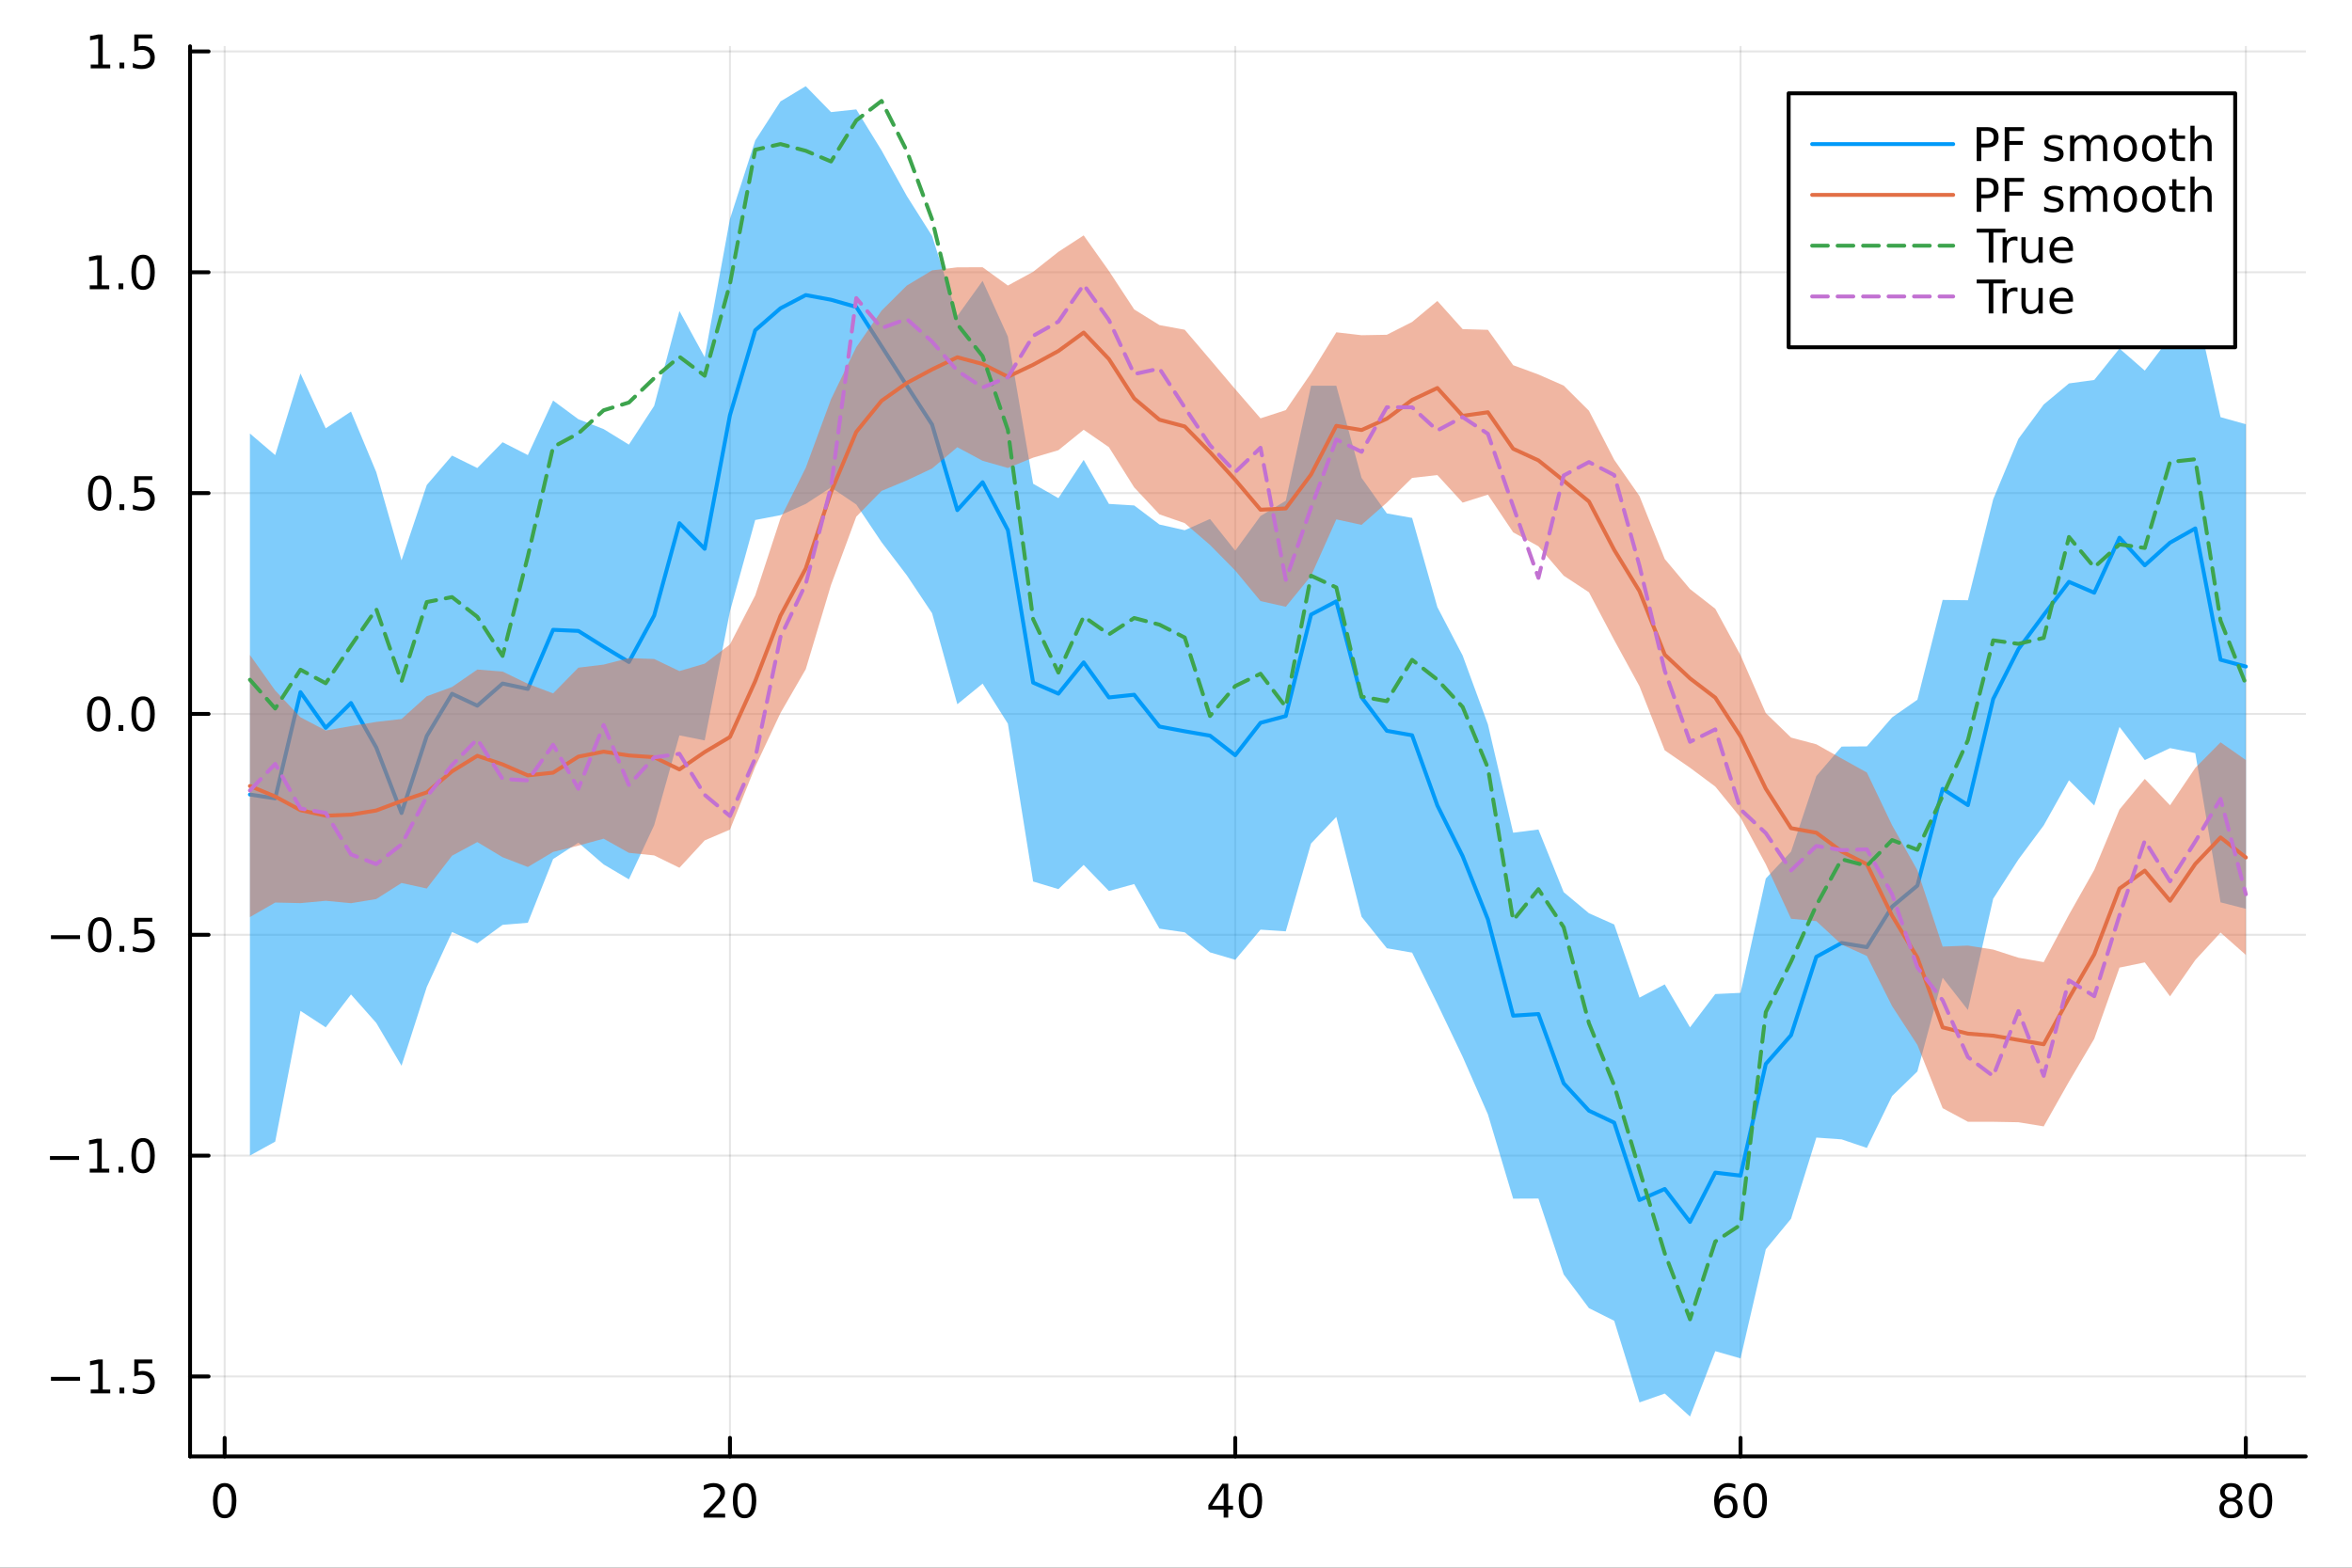 <?xml version="1.0" encoding="utf-8"?>
<svg xmlns="http://www.w3.org/2000/svg" xmlns:xlink="http://www.w3.org/1999/xlink" width="600" height="400" viewBox="0 0 2400 1600">
<rect x="0" y="0" width="2400" height="1600" fill="#333333" stroke="none"/>
<defs>
  <clipPath id="clip540">
    <rect x="0" y="0" width="2400" height="1600"/>
  </clipPath>
</defs>
<path clip-path="url(#clip540)" d="M0 1600 L2400 1600 L2400 0 L0 0  Z" fill="#ffffff" fill-rule="evenodd" fill-opacity="1"/>
<defs>
  <clipPath id="clip541">
    <rect x="480" y="0" width="1681" height="1600"/>
  </clipPath>
</defs>
<path clip-path="url(#clip540)" d="M193.936 1486.45 L2352.76 1486.45 L2352.76 47.244 L193.936 47.244  Z" fill="#ffffff" fill-rule="evenodd" fill-opacity="1"/>
<defs>
  <clipPath id="clip542">
    <rect x="193" y="47" width="2160" height="1440"/>
  </clipPath>
</defs>
<polyline clip-path="url(#clip542)" style="stroke:#000000; stroke-linecap:round; stroke-linejoin:round; stroke-width:2; stroke-opacity:0.1; fill:none" points="229.255,1486.45 229.255,47.244 "/>
<polyline clip-path="url(#clip542)" style="stroke:#000000; stroke-linecap:round; stroke-linejoin:round; stroke-width:2; stroke-opacity:0.1; fill:none" points="744.855,1486.45 744.855,47.244 "/>
<polyline clip-path="url(#clip542)" style="stroke:#000000; stroke-linecap:round; stroke-linejoin:round; stroke-width:2; stroke-opacity:0.1; fill:none" points="1260.46,1486.45 1260.46,47.244 "/>
<polyline clip-path="url(#clip542)" style="stroke:#000000; stroke-linecap:round; stroke-linejoin:round; stroke-width:2; stroke-opacity:0.1; fill:none" points="1776.06,1486.45 1776.06,47.244 "/>
<polyline clip-path="url(#clip542)" style="stroke:#000000; stroke-linecap:round; stroke-linejoin:round; stroke-width:2; stroke-opacity:0.1; fill:none" points="2291.66,1486.45 2291.66,47.244 "/>
<polyline clip-path="url(#clip542)" style="stroke:#000000; stroke-linecap:round; stroke-linejoin:round; stroke-width:2; stroke-opacity:0.1; fill:none" points="193.936,1404.83 2352.76,1404.83 "/>
<polyline clip-path="url(#clip542)" style="stroke:#000000; stroke-linecap:round; stroke-linejoin:round; stroke-width:2; stroke-opacity:0.1; fill:none" points="193.936,1179.44 2352.76,1179.44 "/>
<polyline clip-path="url(#clip542)" style="stroke:#000000; stroke-linecap:round; stroke-linejoin:round; stroke-width:2; stroke-opacity:0.1; fill:none" points="193.936,954.046 2352.76,954.046 "/>
<polyline clip-path="url(#clip542)" style="stroke:#000000; stroke-linecap:round; stroke-linejoin:round; stroke-width:2; stroke-opacity:0.1; fill:none" points="193.936,728.655 2352.76,728.655 "/>
<polyline clip-path="url(#clip542)" style="stroke:#000000; stroke-linecap:round; stroke-linejoin:round; stroke-width:2; stroke-opacity:0.1; fill:none" points="193.936,503.264 2352.76,503.264 "/>
<polyline clip-path="url(#clip542)" style="stroke:#000000; stroke-linecap:round; stroke-linejoin:round; stroke-width:2; stroke-opacity:0.1; fill:none" points="193.936,277.873 2352.76,277.873 "/>
<polyline clip-path="url(#clip542)" style="stroke:#000000; stroke-linecap:round; stroke-linejoin:round; stroke-width:2; stroke-opacity:0.1; fill:none" points="193.936,52.482 2352.76,52.482 "/>
<polyline clip-path="url(#clip540)" style="stroke:#000000; stroke-linecap:round; stroke-linejoin:round; stroke-width:4; stroke-opacity:1; fill:none" points="193.936,1486.45 2352.76,1486.45 "/>
<polyline clip-path="url(#clip540)" style="stroke:#000000; stroke-linecap:round; stroke-linejoin:round; stroke-width:4; stroke-opacity:1; fill:none" points="229.255,1486.45 229.255,1467.55 "/>
<polyline clip-path="url(#clip540)" style="stroke:#000000; stroke-linecap:round; stroke-linejoin:round; stroke-width:4; stroke-opacity:1; fill:none" points="744.855,1486.45 744.855,1467.55 "/>
<polyline clip-path="url(#clip540)" style="stroke:#000000; stroke-linecap:round; stroke-linejoin:round; stroke-width:4; stroke-opacity:1; fill:none" points="1260.46,1486.45 1260.46,1467.55 "/>
<polyline clip-path="url(#clip540)" style="stroke:#000000; stroke-linecap:round; stroke-linejoin:round; stroke-width:4; stroke-opacity:1; fill:none" points="1776.06,1486.45 1776.06,1467.55 "/>
<polyline clip-path="url(#clip540)" style="stroke:#000000; stroke-linecap:round; stroke-linejoin:round; stroke-width:4; stroke-opacity:1; fill:none" points="2291.66,1486.45 2291.66,1467.55 "/>
<path clip-path="url(#clip540)" d="M229.255 1517.37 Q225.644 1517.37 223.815 1520.93 Q222.009 1524.47 222.009 1531.6 Q222.009 1538.71 223.815 1542.27 Q225.644 1545.82 229.255 1545.82 Q232.889 1545.82 234.694 1542.27 Q236.523 1538.71 236.523 1531.6 Q236.523 1524.47 234.694 1520.93 Q232.889 1517.37 229.255 1517.37 M229.255 1513.66 Q235.065 1513.66 238.12 1518.27 Q241.199 1522.85 241.199 1531.6 Q241.199 1540.33 238.12 1544.94 Q235.065 1549.52 229.255 1549.52 Q223.444 1549.52 220.366 1544.94 Q217.31 1540.33 217.31 1531.6 Q217.31 1522.85 220.366 1518.27 Q223.444 1513.66 229.255 1513.66 Z" fill="#000000" fill-rule="nonzero" fill-opacity="1" /><path clip-path="url(#clip540)" d="M723.629 1544.91 L739.948 1544.91 L739.948 1548.85 L718.004 1548.85 L718.004 1544.91 Q720.666 1542.16 725.249 1537.53 Q729.855 1532.88 731.036 1531.53 Q733.281 1529.01 734.161 1527.27 Q735.064 1525.51 735.064 1523.82 Q735.064 1521.07 733.119 1519.33 Q731.198 1517.6 728.096 1517.6 Q725.897 1517.6 723.443 1518.36 Q721.013 1519.13 718.235 1520.68 L718.235 1515.95 Q721.059 1514.82 723.513 1514.24 Q725.967 1513.66 728.004 1513.66 Q733.374 1513.66 736.568 1516.35 Q739.763 1519.03 739.763 1523.52 Q739.763 1525.65 738.953 1527.57 Q738.166 1529.47 736.059 1532.07 Q735.48 1532.74 732.379 1535.95 Q729.277 1539.15 723.629 1544.91 Z" fill="#000000" fill-rule="nonzero" fill-opacity="1" /><path clip-path="url(#clip540)" d="M759.763 1517.37 Q756.152 1517.37 754.323 1520.93 Q752.517 1524.47 752.517 1531.6 Q752.517 1538.71 754.323 1542.27 Q756.152 1545.82 759.763 1545.82 Q763.397 1545.82 765.202 1542.27 Q767.031 1538.71 767.031 1531.6 Q767.031 1524.47 765.202 1520.93 Q763.397 1517.37 759.763 1517.37 M759.763 1513.66 Q765.573 1513.66 768.628 1518.27 Q771.707 1522.85 771.707 1531.6 Q771.707 1540.33 768.628 1544.94 Q765.573 1549.52 759.763 1549.52 Q753.952 1549.52 750.874 1544.94 Q747.818 1540.33 747.818 1531.6 Q747.818 1522.85 750.874 1518.27 Q753.952 1513.66 759.763 1513.66 Z" fill="#000000" fill-rule="nonzero" fill-opacity="1" /><path clip-path="url(#clip540)" d="M1248.63 1518.36 L1236.82 1536.81 L1248.63 1536.81 L1248.63 1518.36 M1247.4 1514.29 L1253.28 1514.29 L1253.28 1536.81 L1258.21 1536.81 L1258.21 1540.7 L1253.28 1540.7 L1253.28 1548.85 L1248.63 1548.85 L1248.63 1540.7 L1233.03 1540.7 L1233.03 1536.19 L1247.4 1514.29 Z" fill="#000000" fill-rule="nonzero" fill-opacity="1" /><path clip-path="url(#clip540)" d="M1275.94 1517.37 Q1272.33 1517.37 1270.5 1520.93 Q1268.7 1524.47 1268.7 1531.6 Q1268.7 1538.71 1270.5 1542.27 Q1272.33 1545.82 1275.94 1545.82 Q1279.58 1545.82 1281.38 1542.27 Q1283.21 1538.71 1283.21 1531.6 Q1283.21 1524.47 1281.38 1520.93 Q1279.58 1517.37 1275.94 1517.37 M1275.94 1513.66 Q1281.75 1513.66 1284.81 1518.27 Q1287.89 1522.85 1287.89 1531.6 Q1287.89 1540.33 1284.81 1544.94 Q1281.75 1549.52 1275.94 1549.52 Q1270.13 1549.52 1267.05 1544.94 Q1264 1540.33 1264 1531.6 Q1264 1522.85 1267.05 1518.27 Q1270.13 1513.66 1275.94 1513.66 Z" fill="#000000" fill-rule="nonzero" fill-opacity="1" /><path clip-path="url(#clip540)" d="M1761.46 1529.7 Q1758.31 1529.7 1756.46 1531.86 Q1754.63 1534.01 1754.63 1537.76 Q1754.63 1541.49 1756.46 1543.66 Q1758.31 1545.82 1761.46 1545.82 Q1764.61 1545.82 1766.44 1543.66 Q1768.29 1541.49 1768.29 1537.76 Q1768.29 1534.01 1766.44 1531.86 Q1764.61 1529.7 1761.46 1529.7 M1770.74 1515.05 L1770.74 1519.31 Q1768.98 1518.48 1767.18 1518.04 Q1765.4 1517.6 1763.64 1517.6 Q1759.01 1517.6 1756.55 1520.72 Q1754.12 1523.85 1753.78 1530.17 Q1755.14 1528.15 1757.2 1527.09 Q1759.26 1526 1761.74 1526 Q1766.95 1526 1769.96 1529.17 Q1772.99 1532.32 1772.99 1537.76 Q1772.99 1543.08 1769.84 1546.3 Q1766.69 1549.52 1761.46 1549.52 Q1755.47 1549.52 1752.3 1544.94 Q1749.12 1540.33 1749.12 1531.6 Q1749.12 1523.41 1753.01 1518.55 Q1756.9 1513.66 1763.45 1513.66 Q1765.21 1513.66 1766.99 1514.01 Q1768.8 1514.36 1770.74 1515.05 Z" fill="#000000" fill-rule="nonzero" fill-opacity="1" /><path clip-path="url(#clip540)" d="M1791.04 1517.37 Q1787.43 1517.37 1785.61 1520.93 Q1783.8 1524.47 1783.8 1531.6 Q1783.8 1538.71 1785.61 1542.27 Q1787.43 1545.82 1791.04 1545.82 Q1794.68 1545.82 1796.48 1542.27 Q1798.31 1538.71 1798.31 1531.6 Q1798.31 1524.47 1796.48 1520.93 Q1794.68 1517.37 1791.04 1517.37 M1791.04 1513.66 Q1796.86 1513.66 1799.91 1518.27 Q1802.99 1522.85 1802.99 1531.6 Q1802.99 1540.33 1799.91 1544.94 Q1796.86 1549.52 1791.04 1549.52 Q1785.23 1549.52 1782.16 1544.94 Q1779.1 1540.33 1779.1 1531.6 Q1779.1 1522.85 1782.16 1518.27 Q1785.23 1513.66 1791.04 1513.66 Z" fill="#000000" fill-rule="nonzero" fill-opacity="1" /><path clip-path="url(#clip540)" d="M2276.53 1532.44 Q2273.2 1532.44 2271.28 1534.22 Q2269.38 1536 2269.38 1539.13 Q2269.38 1542.25 2271.28 1544.03 Q2273.2 1545.82 2276.53 1545.82 Q2279.86 1545.82 2281.78 1544.03 Q2283.71 1542.23 2283.71 1539.13 Q2283.71 1536 2281.78 1534.22 Q2279.89 1532.44 2276.53 1532.44 M2271.85 1530.45 Q2268.84 1529.7 2267.16 1527.64 Q2265.49 1525.58 2265.49 1522.62 Q2265.49 1518.48 2268.43 1516.07 Q2271.39 1513.66 2276.53 1513.66 Q2281.69 1513.66 2284.63 1516.07 Q2287.57 1518.48 2287.57 1522.62 Q2287.57 1525.58 2285.88 1527.64 Q2284.22 1529.7 2281.23 1530.45 Q2284.61 1531.23 2286.48 1533.52 Q2288.38 1535.82 2288.38 1539.13 Q2288.38 1544.15 2285.3 1546.83 Q2282.25 1549.52 2276.53 1549.52 Q2270.81 1549.52 2267.73 1546.83 Q2264.68 1544.15 2264.68 1539.13 Q2264.68 1535.82 2266.58 1533.52 Q2268.47 1531.23 2271.85 1530.45 M2270.14 1523.06 Q2270.14 1525.75 2271.81 1527.25 Q2273.5 1528.76 2276.53 1528.76 Q2279.54 1528.76 2281.23 1527.25 Q2282.94 1525.75 2282.94 1523.06 Q2282.94 1520.38 2281.23 1518.87 Q2279.54 1517.37 2276.53 1517.37 Q2273.5 1517.37 2271.81 1518.87 Q2270.14 1520.38 2270.14 1523.06 Z" fill="#000000" fill-rule="nonzero" fill-opacity="1" /><path clip-path="url(#clip540)" d="M2306.69 1517.37 Q2303.08 1517.37 2301.25 1520.93 Q2299.45 1524.47 2299.45 1531.6 Q2299.45 1538.71 2301.25 1542.27 Q2303.08 1545.82 2306.69 1545.82 Q2310.33 1545.82 2312.13 1542.27 Q2313.96 1538.71 2313.96 1531.6 Q2313.96 1524.47 2312.13 1520.93 Q2310.33 1517.37 2306.69 1517.37 M2306.69 1513.66 Q2312.5 1513.66 2315.56 1518.27 Q2318.64 1522.85 2318.64 1531.6 Q2318.64 1540.33 2315.56 1544.94 Q2312.5 1549.52 2306.69 1549.52 Q2300.88 1549.52 2297.8 1544.94 Q2294.75 1540.33 2294.75 1531.6 Q2294.75 1522.85 2297.8 1518.27 Q2300.88 1513.66 2306.69 1513.66 Z" fill="#000000" fill-rule="nonzero" fill-opacity="1" /><polyline clip-path="url(#clip540)" style="stroke:#000000; stroke-linecap:round; stroke-linejoin:round; stroke-width:4; stroke-opacity:1; fill:none" points="193.936,1486.45 193.936,47.244 "/>
<polyline clip-path="url(#clip540)" style="stroke:#000000; stroke-linecap:round; stroke-linejoin:round; stroke-width:4; stroke-opacity:1; fill:none" points="193.936,1404.83 212.834,1404.83 "/>
<polyline clip-path="url(#clip540)" style="stroke:#000000; stroke-linecap:round; stroke-linejoin:round; stroke-width:4; stroke-opacity:1; fill:none" points="193.936,1179.44 212.834,1179.44 "/>
<polyline clip-path="url(#clip540)" style="stroke:#000000; stroke-linecap:round; stroke-linejoin:round; stroke-width:4; stroke-opacity:1; fill:none" points="193.936,954.046 212.834,954.046 "/>
<polyline clip-path="url(#clip540)" style="stroke:#000000; stroke-linecap:round; stroke-linejoin:round; stroke-width:4; stroke-opacity:1; fill:none" points="193.936,728.655 212.834,728.655 "/>
<polyline clip-path="url(#clip540)" style="stroke:#000000; stroke-linecap:round; stroke-linejoin:round; stroke-width:4; stroke-opacity:1; fill:none" points="193.936,503.264 212.834,503.264 "/>
<polyline clip-path="url(#clip540)" style="stroke:#000000; stroke-linecap:round; stroke-linejoin:round; stroke-width:4; stroke-opacity:1; fill:none" points="193.936,277.873 212.834,277.873 "/>
<polyline clip-path="url(#clip540)" style="stroke:#000000; stroke-linecap:round; stroke-linejoin:round; stroke-width:4; stroke-opacity:1; fill:none" points="193.936,52.482 212.834,52.482 "/>
<path clip-path="url(#clip540)" d="M51.987 1405.28 L81.663 1405.28 L81.663 1409.21 L51.987 1409.21 L51.987 1405.28 Z" fill="#000000" fill-rule="nonzero" fill-opacity="1" /><path clip-path="url(#clip540)" d="M92.566 1418.17 L100.205 1418.17 L100.205 1391.81 L91.895 1393.47 L91.895 1389.21 L100.159 1387.55 L104.834 1387.55 L104.834 1418.17 L112.473 1418.17 L112.473 1422.11 L92.566 1422.11 L92.566 1418.17 Z" fill="#000000" fill-rule="nonzero" fill-opacity="1" /><path clip-path="url(#clip540)" d="M121.918 1416.23 L126.802 1416.23 L126.802 1422.11 L121.918 1422.11 L121.918 1416.23 Z" fill="#000000" fill-rule="nonzero" fill-opacity="1" /><path clip-path="url(#clip540)" d="M137.033 1387.55 L155.39 1387.55 L155.39 1391.48 L141.316 1391.48 L141.316 1399.95 Q142.334 1399.61 143.353 1399.45 Q144.371 1399.26 145.39 1399.26 Q151.177 1399.26 154.556 1402.43 Q157.936 1405.6 157.936 1411.02 Q157.936 1416.6 154.464 1419.7 Q150.992 1422.78 144.672 1422.78 Q142.496 1422.78 140.228 1422.41 Q137.982 1422.04 135.575 1421.3 L135.575 1416.6 Q137.658 1417.73 139.881 1418.29 Q142.103 1418.84 144.58 1418.84 Q148.584 1418.84 150.922 1416.74 Q153.26 1414.63 153.26 1411.02 Q153.26 1407.41 150.922 1405.3 Q148.584 1403.2 144.58 1403.2 Q142.705 1403.2 140.83 1403.61 Q138.978 1404.03 137.033 1404.91 L137.033 1387.55 Z" fill="#000000" fill-rule="nonzero" fill-opacity="1" /><path clip-path="url(#clip540)" d="M50.992 1179.89 L80.668 1179.89 L80.668 1183.82 L50.992 1183.82 L50.992 1179.89 Z" fill="#000000" fill-rule="nonzero" fill-opacity="1" /><path clip-path="url(#clip540)" d="M91.571 1192.78 L99.21 1192.78 L99.21 1166.42 L90.899 1168.08 L90.899 1163.82 L99.163 1162.16 L103.839 1162.16 L103.839 1192.78 L111.478 1192.78 L111.478 1196.72 L91.571 1196.72 L91.571 1192.78 Z" fill="#000000" fill-rule="nonzero" fill-opacity="1" /><path clip-path="url(#clip540)" d="M120.922 1190.84 L125.807 1190.84 L125.807 1196.72 L120.922 1196.72 L120.922 1190.84 Z" fill="#000000" fill-rule="nonzero" fill-opacity="1" /><path clip-path="url(#clip540)" d="M145.992 1165.24 Q142.381 1165.24 140.552 1168.8 Q138.746 1172.34 138.746 1179.47 Q138.746 1186.58 140.552 1190.14 Q142.381 1193.68 145.992 1193.68 Q149.626 1193.68 151.431 1190.14 Q153.26 1186.58 153.26 1179.47 Q153.26 1172.34 151.431 1168.8 Q149.626 1165.24 145.992 1165.24 M145.992 1161.53 Q151.802 1161.53 154.857 1166.14 Q157.936 1170.72 157.936 1179.47 Q157.936 1188.2 154.857 1192.8 Q151.802 1197.39 145.992 1197.39 Q140.181 1197.39 137.103 1192.8 Q134.047 1188.2 134.047 1179.47 Q134.047 1170.72 137.103 1166.14 Q140.181 1161.53 145.992 1161.53 Z" fill="#000000" fill-rule="nonzero" fill-opacity="1" /><path clip-path="url(#clip540)" d="M51.987 954.497 L81.663 954.497 L81.663 958.432 L51.987 958.432 L51.987 954.497 Z" fill="#000000" fill-rule="nonzero" fill-opacity="1" /><path clip-path="url(#clip540)" d="M101.756 939.844 Q98.145 939.844 96.316 943.409 Q94.51 946.951 94.51 954.08 Q94.51 961.187 96.316 964.752 Q98.145 968.293 101.756 968.293 Q105.39 968.293 107.196 964.752 Q109.024 961.187 109.024 954.08 Q109.024 946.951 107.196 943.409 Q105.39 939.844 101.756 939.844 M101.756 936.141 Q107.566 936.141 110.621 940.747 Q113.7 945.331 113.7 954.08 Q113.7 962.807 110.621 967.414 Q107.566 971.997 101.756 971.997 Q95.946 971.997 92.867 967.414 Q89.811 962.807 89.811 954.08 Q89.811 945.331 92.867 940.747 Q95.946 936.141 101.756 936.141 Z" fill="#000000" fill-rule="nonzero" fill-opacity="1" /><path clip-path="url(#clip540)" d="M121.918 965.446 L126.802 965.446 L126.802 971.326 L121.918 971.326 L121.918 965.446 Z" fill="#000000" fill-rule="nonzero" fill-opacity="1" /><path clip-path="url(#clip540)" d="M137.033 936.766 L155.39 936.766 L155.39 940.701 L141.316 940.701 L141.316 949.173 Q142.334 948.826 143.353 948.664 Q144.371 948.479 145.39 948.479 Q151.177 948.479 154.556 951.65 Q157.936 954.821 157.936 960.238 Q157.936 965.817 154.464 968.918 Q150.992 971.997 144.672 971.997 Q142.496 971.997 140.228 971.627 Q137.982 971.256 135.575 970.516 L135.575 965.817 Q137.658 966.951 139.881 967.506 Q142.103 968.062 144.58 968.062 Q148.584 968.062 150.922 965.955 Q153.26 963.849 153.26 960.238 Q153.26 956.627 150.922 954.52 Q148.584 952.414 144.58 952.414 Q142.705 952.414 140.83 952.831 Q138.978 953.247 137.033 954.127 L137.033 936.766 Z" fill="#000000" fill-rule="nonzero" fill-opacity="1" /><path clip-path="url(#clip540)" d="M100.76 714.454 Q97.149 714.454 95.321 718.018 Q93.515 721.56 93.515 728.69 Q93.515 735.796 95.321 739.361 Q97.149 742.903 100.76 742.903 Q104.395 742.903 106.2 739.361 Q108.029 735.796 108.029 728.69 Q108.029 721.56 106.2 718.018 Q104.395 714.454 100.76 714.454 M100.76 710.75 Q106.571 710.75 109.626 715.356 Q112.705 719.94 112.705 728.69 Q112.705 737.416 109.626 742.023 Q106.571 746.606 100.76 746.606 Q94.95 746.606 91.871 742.023 Q88.816 737.416 88.816 728.69 Q88.816 719.94 91.871 715.356 Q94.95 710.75 100.76 710.75 Z" fill="#000000" fill-rule="nonzero" fill-opacity="1" /><path clip-path="url(#clip540)" d="M120.922 740.055 L125.807 740.055 L125.807 745.935 L120.922 745.935 L120.922 740.055 Z" fill="#000000" fill-rule="nonzero" fill-opacity="1" /><path clip-path="url(#clip540)" d="M145.992 714.454 Q142.381 714.454 140.552 718.018 Q138.746 721.56 138.746 728.69 Q138.746 735.796 140.552 739.361 Q142.381 742.903 145.992 742.903 Q149.626 742.903 151.431 739.361 Q153.26 735.796 153.26 728.69 Q153.26 721.56 151.431 718.018 Q149.626 714.454 145.992 714.454 M145.992 710.75 Q151.802 710.75 154.857 715.356 Q157.936 719.94 157.936 728.69 Q157.936 737.416 154.857 742.023 Q151.802 746.606 145.992 746.606 Q140.181 746.606 137.103 742.023 Q134.047 737.416 134.047 728.69 Q134.047 719.94 137.103 715.356 Q140.181 710.75 145.992 710.75 Z" fill="#000000" fill-rule="nonzero" fill-opacity="1" /><path clip-path="url(#clip540)" d="M101.756 489.063 Q98.145 489.063 96.316 492.627 Q94.51 496.169 94.51 503.299 Q94.51 510.405 96.316 513.97 Q98.145 517.512 101.756 517.512 Q105.39 517.512 107.196 513.97 Q109.024 510.405 109.024 503.299 Q109.024 496.169 107.196 492.627 Q105.39 489.063 101.756 489.063 M101.756 485.359 Q107.566 485.359 110.621 489.965 Q113.7 494.549 113.7 503.299 Q113.7 512.026 110.621 516.632 Q107.566 521.215 101.756 521.215 Q95.946 521.215 92.867 516.632 Q89.811 512.026 89.811 503.299 Q89.811 494.549 92.867 489.965 Q95.946 485.359 101.756 485.359 Z" fill="#000000" fill-rule="nonzero" fill-opacity="1" /><path clip-path="url(#clip540)" d="M121.918 514.664 L126.802 514.664 L126.802 520.544 L121.918 520.544 L121.918 514.664 Z" fill="#000000" fill-rule="nonzero" fill-opacity="1" /><path clip-path="url(#clip540)" d="M137.033 485.984 L155.39 485.984 L155.39 489.919 L141.316 489.919 L141.316 498.391 Q142.334 498.044 143.353 497.882 Q144.371 497.697 145.39 497.697 Q151.177 497.697 154.556 500.868 Q157.936 504.039 157.936 509.456 Q157.936 515.035 154.464 518.137 Q150.992 521.215 144.672 521.215 Q142.496 521.215 140.228 520.845 Q137.982 520.475 135.575 519.734 L135.575 515.035 Q137.658 516.169 139.881 516.725 Q142.103 517.28 144.58 517.28 Q148.584 517.28 150.922 515.174 Q153.26 513.067 153.26 509.456 Q153.26 505.845 150.922 503.739 Q148.584 501.632 144.58 501.632 Q142.705 501.632 140.83 502.049 Q138.978 502.465 137.033 503.345 L137.033 485.984 Z" fill="#000000" fill-rule="nonzero" fill-opacity="1" /><path clip-path="url(#clip540)" d="M91.571 291.218 L99.21 291.218 L99.21 264.852 L90.899 266.519 L90.899 262.26 L99.163 260.593 L103.839 260.593 L103.839 291.218 L111.478 291.218 L111.478 295.153 L91.571 295.153 L91.571 291.218 Z" fill="#000000" fill-rule="nonzero" fill-opacity="1" /><path clip-path="url(#clip540)" d="M120.922 289.274 L125.807 289.274 L125.807 295.153 L120.922 295.153 L120.922 289.274 Z" fill="#000000" fill-rule="nonzero" fill-opacity="1" /><path clip-path="url(#clip540)" d="M145.992 263.672 Q142.381 263.672 140.552 267.237 Q138.746 270.778 138.746 277.908 Q138.746 285.014 140.552 288.579 Q142.381 292.121 145.992 292.121 Q149.626 292.121 151.431 288.579 Q153.26 285.014 153.26 277.908 Q153.26 270.778 151.431 267.237 Q149.626 263.672 145.992 263.672 M145.992 259.968 Q151.802 259.968 154.857 264.575 Q157.936 269.158 157.936 277.908 Q157.936 286.635 154.857 291.241 Q151.802 295.824 145.992 295.824 Q140.181 295.824 137.103 291.241 Q134.047 286.635 134.047 277.908 Q134.047 269.158 137.103 264.575 Q140.181 259.968 145.992 259.968 Z" fill="#000000" fill-rule="nonzero" fill-opacity="1" /><path clip-path="url(#clip540)" d="M92.566 65.827 L100.205 65.827 L100.205 39.462 L91.895 41.128 L91.895 36.869 L100.159 35.202 L104.834 35.202 L104.834 65.827 L112.473 65.827 L112.473 69.762 L92.566 69.762 L92.566 65.827 Z" fill="#000000" fill-rule="nonzero" fill-opacity="1" /><path clip-path="url(#clip540)" d="M121.918 63.883 L126.802 63.883 L126.802 69.762 L121.918 69.762 L121.918 63.883 Z" fill="#000000" fill-rule="nonzero" fill-opacity="1" /><path clip-path="url(#clip540)" d="M137.033 35.202 L155.39 35.202 L155.39 39.137 L141.316 39.137 L141.316 47.61 Q142.334 47.262 143.353 47.1 Q144.371 46.915 145.39 46.915 Q151.177 46.915 154.556 50.086 Q157.936 53.258 157.936 58.674 Q157.936 64.253 154.464 67.355 Q150.992 70.434 144.672 70.434 Q142.496 70.434 140.228 70.063 Q137.982 69.693 135.575 68.952 L135.575 64.253 Q137.658 65.387 139.881 65.943 Q142.103 66.498 144.58 66.498 Q148.584 66.498 150.922 64.392 Q153.26 62.285 153.26 58.674 Q153.26 55.063 150.922 52.957 Q148.584 50.85 144.58 50.85 Q142.705 50.85 140.83 51.267 Q138.978 51.684 137.033 52.563 L137.033 35.202 Z" fill="#000000" fill-rule="nonzero" fill-opacity="1" /><path clip-path="url(#clip542)" d="M255.035 1179.38 L280.815 1165.16 L306.595 1031.7 L332.375 1048.52 L358.155 1014.94 L383.935 1043.98 L409.715 1087.71 L435.495 1007.32 L461.275 951.207 L487.055 962.798 L512.835 943.915 L538.615 941.777 L564.395 876.753 L590.175 860.009 L615.955 882.244 L641.735 897.469 L667.515 842.239 L693.295 750.56 L719.075 755.68 L744.855 623.925 L770.635 530.712 L796.415 525.79 L822.195 514.323 L847.975 497.462 L873.755 514.892 L899.535 553.335 L925.316 587.176 L951.096 625.852 L976.876 718.755 L1002.66 697.693 L1028.44 738.59 L1054.22 899.681 L1080 907.449 L1105.78 882.719 L1131.56 909.361 L1157.34 902.251 L1183.12 947.752 L1208.9 951.548 L1234.68 971.978 L1260.46 979.567 L1286.24 948.804 L1312.02 950.528 L1337.8 860.862 L1363.58 833.748 L1389.36 935.642 L1415.14 967.778 L1440.92 972.265 L1466.7 1024.54 L1492.48 1078.49 L1518.26 1137.3 L1544.04 1223.36 L1569.82 1223.24 L1595.6 1300.67 L1621.38 1335.1 L1647.16 1348.03 L1672.94 1431.32 L1698.72 1422.29 L1724.5 1445.72 L1750.28 1379.04 L1776.06 1386.38 L1801.84 1275.06 L1827.62 1243.83 L1853.4 1161.03 L1879.18 1162.85 L1904.96 1171.58 L1930.74 1118.54 L1956.52 1093.51 L1982.3 997.887 L2008.08 1030.84 L2033.86 917.254 L2059.64 877.125 L2085.42 842.41 L2111.2 796.366 L2136.98 822.103 L2162.76 741.871 L2188.54 775.724 L2214.32 763.532 L2240.1 768.64 L2265.88 920.954 L2291.66 927.538 L2291.66 432.992 L2265.88 425.747 L2240.1 309.959 L2214.32 344.173 L2188.54 378.238 L2162.76 355.71 L2136.98 387.782 L2111.2 391.317 L2085.42 412.837 L2059.64 447.842 L2033.86 509.568 L2008.08 612.61 L1982.3 612.296 L1956.52 714.14 L1930.74 732.145 L1904.96 761.753 L1879.18 761.966 L1853.4 792.043 L1827.62 869.146 L1801.84 896.634 L1776.06 1013.32 L1750.28 1014.53 L1724.5 1048.53 L1698.72 1004.64 L1672.94 1018.18 L1647.16 943.546 L1621.38 932.073 L1595.6 910.548 L1569.82 846.608 L1544.04 849.877 L1518.26 739.277 L1492.48 669.004 L1466.7 619.629 L1440.92 528.589 L1415.14 523.965 L1389.36 487.677 L1363.58 393.693 L1337.8 393.688 L1312.02 511.077 L1286.24 526.642 L1260.46 562.065 L1234.68 529.65 L1208.9 541.154 L1183.12 535.324 L1157.34 515.865 L1131.56 514.292 L1105.78 469.391 L1080 508.43 L1054.22 493.696 L1028.44 343.504 L1002.66 286.631 L976.876 322.492 L951.096 240.773 L925.316 200.014 L899.535 153.475 L873.755 111.658 L847.975 114.392 L822.195 87.976 L796.415 103.485 L770.635 143.418 L744.855 223.468 L719.075 364.541 L693.295 317.395 L667.515 414.22 L641.735 453.789 L615.955 437.915 L590.175 427.854 L564.395 408.814 L538.615 464.471 L512.835 451.332 L487.055 477.666 L461.275 464.958 L435.495 494.961 L409.715 571.872 L383.935 481.839 L358.155 420.037 L332.375 437.138 L306.595 381.159 L280.815 464.485 L255.035 442.475  Z" fill="#009af9" fill-rule="evenodd" fill-opacity="0.5"/>
<polyline clip-path="url(#clip542)" style="stroke:#009af9; stroke-linecap:round; stroke-linejoin:round; stroke-width:4; stroke-opacity:1; fill:none" points="255.035,810.93 280.815,814.821 306.595,706.428 332.375,742.831 358.155,717.49 383.935,762.912 409.715,829.79 435.495,751.141 461.275,708.082 487.055,720.232 512.835,697.624 538.615,703.124 564.395,642.783 590.175,643.932 615.955,660.079 641.735,675.629 667.515,628.229 693.295,533.978 719.075,560.111 744.855,423.696 770.635,337.065 796.415,314.637 822.195,301.15 847.975,305.927 873.755,313.275 899.535,353.405 925.316,393.595 951.096,433.313 976.876,520.623 1002.66,492.162 1028.44,541.047 1054.22,696.689 1080,707.939 1105.78,676.055 1131.56,711.826 1157.34,709.058 1183.12,741.538 1208.9,746.351 1234.68,750.814 1260.46,770.816 1286.24,737.723 1312.02,730.803 1337.8,627.275 1363.58,613.72 1389.36,711.659 1415.14,745.871 1440.92,750.427 1466.7,822.084 1492.48,873.748 1518.26,938.288 1544.04,1036.62 1569.82,1034.93 1595.6,1105.61 1621.38,1133.59 1647.16,1145.79 1672.94,1224.75 1698.72,1213.47 1724.5,1247.12 1750.28,1196.79 1776.06,1199.85 1801.84,1085.85 1827.62,1056.49 1853.4,976.536 1879.18,962.406 1904.96,966.666 1930.74,925.345 1956.52,903.825 1982.3,805.091 2008.08,821.727 2033.86,713.411 2059.64,662.484 2085.42,627.623 2111.2,593.842 2136.98,604.943 2162.76,548.791 2188.54,576.981 2214.32,553.853 2240.1,539.299 2265.88,673.351 2291.66,680.265 "/>
<path clip-path="url(#clip542)" d="M255.035 935.971 L280.815 921.132 L306.595 921.739 L332.375 919.351 L358.155 921.809 L383.935 917.576 L409.715 901.168 L435.495 906.825 L461.275 873.344 L487.055 859.417 L512.835 874.87 L538.615 884.851 L564.395 869.493 L590.175 863.026 L615.955 855.963 L641.735 870.417 L667.515 873.037 L693.295 885.648 L719.075 857.727 L744.855 846.691 L770.635 782.659 L796.415 727.709 L822.195 683.009 L847.975 596.992 L873.755 527.307 L899.535 501.053 L925.316 490.301 L951.096 478.157 L976.876 456.45 L1002.66 470.281 L1028.44 477.611 L1054.22 467.115 L1080 459.472 L1105.78 438.611 L1131.56 456.413 L1157.34 497.461 L1183.12 524.973 L1208.9 533.914 L1234.68 556.146 L1260.46 582.292 L1286.24 613.467 L1312.02 619.278 L1337.8 587.734 L1363.58 530.084 L1389.36 535.676 L1415.14 513.015 L1440.92 487.749 L1466.7 484.879 L1492.48 512.988 L1518.26 504.878 L1544.04 543.301 L1569.82 557.551 L1595.6 587.553 L1621.38 604.502 L1647.16 653.287 L1672.94 700.425 L1698.72 765.793 L1724.5 783.563 L1750.28 802.77 L1776.06 834.415 L1801.84 882.117 L1827.62 937.697 L1853.4 940.124 L1879.18 963.95 L1904.96 975.649 L1930.74 1026.92 L1956.52 1066.47 L1982.3 1131 L2008.08 1144.88 L2033.86 1144.91 L2059.64 1145.37 L2085.42 1149.58 L2111.2 1103.95 L2136.98 1060.24 L2162.76 987.542 L2188.54 982.238 L2214.32 1016.87 L2240.1 979.808 L2265.88 951.801 L2291.66 974.596 L2291.66 775.698 L2265.88 757.615 L2240.1 783.691 L2214.32 821.872 L2188.54 794.942 L2162.76 826.153 L2136.98 887.864 L2111.2 933.512 L2085.42 981.976 L2059.64 977.447 L2033.86 969.146 L2008.08 965.069 L1982.3 966.105 L1956.52 888.204 L1930.74 842.315 L1904.96 788.419 L1879.18 774.112 L1853.4 759.636 L1827.62 752.781 L1801.84 727.801 L1776.06 668.742 L1750.28 621.306 L1724.5 601.201 L1698.72 570.498 L1672.94 506.284 L1647.16 469.253 L1621.38 419.206 L1595.6 393.532 L1569.82 382.208 L1544.04 372.717 L1518.26 336.63 L1492.48 335.88 L1466.7 307.155 L1440.92 328.595 L1415.14 341.671 L1389.36 342.128 L1363.58 339.154 L1337.8 380.89 L1312.02 418.577 L1286.24 426.965 L1260.46 397.231 L1234.68 366.767 L1208.9 336.531 L1183.12 331.803 L1157.34 315.808 L1131.56 276.534 L1105.78 240.231 L1080 257.003 L1054.22 277.41 L1028.44 291.425 L1002.66 272.77 L976.876 272.822 L951.096 275.924 L925.316 291.441 L899.535 317.086 L873.755 354.297 L847.975 407.462 L822.195 477.416 L796.415 529.057 L770.635 607.689 L744.855 657.693 L719.075 677.322 L693.295 684.919 L667.515 672.577 L641.735 671.67 L615.955 678.29 L590.175 681.423 L564.395 707.697 L538.615 697.892 L512.835 685.396 L487.055 683.355 L461.275 701.117 L435.495 710.599 L409.715 733.827 L383.935 736.785 L358.155 741.056 L332.375 745.6 L306.595 732.035 L280.815 704.731 L255.035 668.446  Z" fill="#e26f46" fill-rule="evenodd" fill-opacity="0.5"/>
<polyline clip-path="url(#clip542)" style="stroke:#e26f46; stroke-linecap:round; stroke-linejoin:round; stroke-width:4; stroke-opacity:1; fill:none" points="255.035,802.209 280.815,812.932 306.595,826.887 332.375,832.475 358.155,831.432 383.935,827.181 409.715,817.498 435.495,808.712 461.275,787.231 487.055,771.386 512.835,780.133 538.615,791.371 564.395,788.595 590.175,772.225 615.955,767.126 641.735,771.044 667.515,772.807 693.295,785.283 719.075,767.525 744.855,752.192 770.635,695.174 796.415,628.383 822.195,580.212 847.975,502.227 873.755,440.802 899.535,409.069 925.316,390.871 951.096,377.041 976.876,364.636 1002.66,371.526 1028.44,384.518 1054.22,372.262 1080,358.238 1105.78,339.421 1131.56,366.474 1157.34,406.635 1183.12,428.388 1208.9,435.222 1234.68,461.456 1260.46,489.761 1286.24,520.216 1312.02,518.928 1337.8,484.312 1363.58,434.619 1389.36,438.902 1415.14,427.343 1440.92,408.172 1466.7,396.017 1492.48,424.434 1518.26,420.754 1544.04,458.009 1569.82,469.879 1595.6,490.542 1621.38,511.854 1647.16,561.27 1672.94,603.354 1698.72,668.145 1724.5,692.382 1750.28,712.038 1776.06,751.579 1801.84,804.959 1827.62,845.239 1853.4,849.88 1879.18,869.031 1904.96,882.034 1930.74,934.615 1956.52,977.339 1982.3,1048.55 2008.08,1054.98 2033.86,1057.03 2059.64,1061.41 2085.42,1065.78 2111.2,1018.73 2136.98,974.052 2162.76,906.848 2188.54,888.59 2214.32,919.372 2240.1,881.749 2265.88,854.708 2291.66,875.147 "/>
<polyline clip-path="url(#clip542)" style="stroke:#3da44d; stroke-linecap:round; stroke-linejoin:round; stroke-width:4; stroke-opacity:1; fill:none" stroke-dasharray="16, 10" points="255.035,693.755 280.815,723.109 306.595,683.502 332.375,697.328 358.155,659.067 383.935,621.592 409.715,695.378 435.495,614.45 461.275,609.386 487.055,629.532 512.835,669.443 538.615,567.815 564.395,456.213 590.175,442.371 615.955,418.751 641.735,410.798 667.515,385.963 693.295,364.099 719.075,383.467 744.855,289.74 770.635,152.812 796.415,147.016 822.195,153.912 847.975,164.816 873.755,122.921 899.535,103.013 925.316,154.019 951.096,223.88 976.876,330.976 1002.66,363.52 1028.44,438.822 1054.22,631.98 1080,686.437 1105.78,629.266 1131.56,647.452 1157.34,630.75 1183.12,637.53 1208.9,650.668 1234.68,730.771 1260.46,700.198 1286.24,687.63 1312.02,721.451 1337.8,587.536 1363.58,599.574 1389.36,710.945 1415.14,715.625 1440.92,673.436 1466.7,693.652 1492.48,721.491 1518.26,783.68 1544.04,939.298 1569.82,907.472 1595.6,946.303 1621.38,1044.34 1647.16,1107.89 1672.94,1194.14 1698.72,1279.06 1724.5,1346.49 1750.28,1267.13 1776.06,1250.09 1801.84,1032.98 1827.62,981.369 1853.4,924.032 1879.18,876.915 1904.96,883.741 1930.74,857.373 1956.52,867.29 1982.3,812.391 2008.08,755.403 2033.86,653.546 2059.64,657.132 2085.42,651.027 2111.2,548.032 2136.98,578.955 2162.76,555.629 2188.54,559.255 2214.32,471.492 2240.1,468.693 2265.88,633.451 2291.66,698.304 "/>
<polyline clip-path="url(#clip542)" style="stroke:#c271d2; stroke-linecap:round; stroke-linejoin:round; stroke-width:4; stroke-opacity:1; fill:none" stroke-dasharray="16, 10" points="255.035,806.753 280.815,779.666 306.595,825.163 332.375,829.663 358.155,871.992 383.935,881.919 409.715,861.828 435.495,813.123 461.275,780.874 487.055,754.33 512.835,794.943 538.615,796.53 564.395,760.117 590.175,805.036 615.955,739.925 641.735,801.133 667.515,772.994 693.295,769.308 719.075,811.247 744.855,832.849 770.635,773.77 796.415,650.079 822.195,595.973 847.975,496.867 873.755,304.221 899.535,334.877 925.316,325.565 951.096,348.667 976.876,378.371 1002.66,395.49 1028.44,385.001 1054.22,342.799 1080,328.238 1105.78,290.573 1131.56,326.622 1157.34,381.817 1183.12,376.148 1208.9,415.871 1234.68,454.346 1260.46,481.79 1286.24,456.987 1312.02,591.841 1337.8,518.255 1363.58,448.532 1389.36,461.139 1415.14,415.628 1440.92,415.684 1466.7,439.358 1492.48,425.657 1518.26,442.749 1544.04,516.823 1569.82,589.746 1595.6,485.304 1621.38,471.581 1647.16,484.88 1672.94,577.498 1698.72,684.541 1724.5,757.104 1750.28,744.407 1776.06,826.041 1801.84,850.29 1827.62,888.366 1853.4,863.402 1879.18,867.688 1904.96,866.862 1930.74,912.773 1956.52,987.377 1982.3,1020.9 2008.08,1078.87 2033.86,1098.28 2059.64,1031.93 2085.42,1098.03 2111.2,1000.56 2136.98,1016.73 2162.76,934.079 2188.54,858.045 2214.32,899.506 2240.1,858.83 2265.88,815.333 2291.66,912.633 "/>
<path clip-path="url(#clip540)" d="M1825.15 354.418 L2280.8 354.418 L2280.8 95.218 L1825.15 95.218  Z" fill="#ffffff" fill-rule="evenodd" fill-opacity="1"/>
<polyline clip-path="url(#clip540)" style="stroke:#000000; stroke-linecap:round; stroke-linejoin:round; stroke-width:4; stroke-opacity:1; fill:none" points="1825.15,354.418 2280.8,354.418 2280.8,95.218 1825.15,95.218 1825.15,354.418 "/>
<polyline clip-path="url(#clip540)" style="stroke:#009af9; stroke-linecap:round; stroke-linejoin:round; stroke-width:4; stroke-opacity:1; fill:none" points="1849.13,147.058 1993.05,147.058 "/>
<path clip-path="url(#clip540)" d="M2021.72 133.62 L2021.72 146.606 L2027.6 146.606 Q2030.86 146.606 2032.64 144.916 Q2034.43 143.227 2034.43 140.102 Q2034.43 137 2032.64 135.31 Q2030.86 133.62 2027.6 133.62 L2021.72 133.62 M2017.04 129.778 L2027.6 129.778 Q2033.41 129.778 2036.37 132.416 Q2039.36 135.032 2039.36 140.102 Q2039.36 145.217 2036.37 147.833 Q2033.41 150.449 2027.6 150.449 L2021.72 150.449 L2021.72 164.338 L2017.04 164.338 L2017.04 129.778 Z" fill="#000000" fill-rule="nonzero" fill-opacity="1" /><path clip-path="url(#clip540)" d="M2045.63 129.778 L2065.49 129.778 L2065.49 133.713 L2050.3 133.713 L2050.3 143.898 L2064.01 143.898 L2064.01 147.833 L2050.3 147.833 L2050.3 164.338 L2045.63 164.338 L2045.63 129.778 Z" fill="#000000" fill-rule="nonzero" fill-opacity="1" /><path clip-path="url(#clip540)" d="M2104.31 139.176 L2104.31 143.203 Q2102.5 142.277 2100.56 141.815 Q2098.61 141.352 2096.53 141.352 Q2093.36 141.352 2091.76 142.324 Q2090.19 143.296 2090.19 145.24 Q2090.19 146.722 2091.32 147.578 Q2092.46 148.412 2095.88 149.176 L2097.34 149.5 Q2101.88 150.472 2103.78 152.254 Q2105.7 154.014 2105.7 157.185 Q2105.7 160.796 2102.83 162.902 Q2099.98 165.009 2094.98 165.009 Q2092.9 165.009 2090.63 164.592 Q2088.38 164.199 2085.88 163.388 L2085.88 158.99 Q2088.24 160.217 2090.54 160.842 Q2092.83 161.444 2095.07 161.444 Q2098.08 161.444 2099.7 160.426 Q2101.32 159.384 2101.32 157.509 Q2101.32 155.773 2100.14 154.847 Q2098.99 153.921 2095.03 153.064 L2093.55 152.717 Q2089.59 151.884 2087.83 150.171 Q2086.07 148.435 2086.07 145.426 Q2086.07 141.768 2088.66 139.778 Q2091.25 137.787 2096.02 137.787 Q2098.38 137.787 2100.47 138.134 Q2102.55 138.481 2104.31 139.176 Z" fill="#000000" fill-rule="nonzero" fill-opacity="1" /><path clip-path="url(#clip540)" d="M2132.67 143.389 Q2134.26 140.518 2136.48 139.153 Q2138.71 137.787 2141.72 137.787 Q2145.77 137.787 2147.97 140.634 Q2150.17 143.458 2150.17 148.689 L2150.17 164.338 L2145.88 164.338 L2145.88 148.828 Q2145.88 145.102 2144.56 143.296 Q2143.24 141.49 2140.54 141.49 Q2137.23 141.49 2135.3 143.69 Q2133.38 145.889 2133.38 149.685 L2133.38 164.338 L2129.1 164.338 L2129.1 148.828 Q2129.1 145.078 2127.78 143.296 Q2126.46 141.49 2123.71 141.49 Q2120.44 141.49 2118.52 143.713 Q2116.6 145.912 2116.6 149.685 L2116.6 164.338 L2112.32 164.338 L2112.32 138.412 L2116.6 138.412 L2116.6 142.44 Q2118.06 140.055 2120.1 138.921 Q2122.13 137.787 2124.93 137.787 Q2127.76 137.787 2129.73 139.222 Q2131.72 140.657 2132.67 143.389 Z" fill="#000000" fill-rule="nonzero" fill-opacity="1" /><path clip-path="url(#clip540)" d="M2168.71 141.398 Q2165.28 141.398 2163.29 144.083 Q2161.3 146.745 2161.3 151.398 Q2161.3 156.051 2163.27 158.736 Q2165.26 161.398 2168.71 161.398 Q2172.11 161.398 2174.1 158.713 Q2176.09 156.027 2176.09 151.398 Q2176.09 146.791 2174.1 144.106 Q2172.11 141.398 2168.71 141.398 M2168.71 137.787 Q2174.26 137.787 2177.43 141.398 Q2180.61 145.009 2180.61 151.398 Q2180.61 157.764 2177.43 161.398 Q2174.26 165.009 2168.71 165.009 Q2163.13 165.009 2159.96 161.398 Q2156.81 157.764 2156.81 151.398 Q2156.81 145.009 2159.96 141.398 Q2163.13 137.787 2168.71 137.787 Z" fill="#000000" fill-rule="nonzero" fill-opacity="1" /><path clip-path="url(#clip540)" d="M2197.71 141.398 Q2194.29 141.398 2192.29 144.083 Q2190.3 146.745 2190.3 151.398 Q2190.3 156.051 2192.27 158.736 Q2194.26 161.398 2197.71 161.398 Q2201.11 161.398 2203.1 158.713 Q2205.1 156.027 2205.1 151.398 Q2205.1 146.791 2203.1 144.106 Q2201.11 141.398 2197.71 141.398 M2197.71 137.787 Q2203.27 137.787 2206.44 141.398 Q2209.61 145.009 2209.61 151.398 Q2209.61 157.764 2206.44 161.398 Q2203.27 165.009 2197.71 165.009 Q2192.13 165.009 2188.96 161.398 Q2185.81 157.764 2185.81 151.398 Q2185.81 145.009 2188.96 141.398 Q2192.13 137.787 2197.71 137.787 Z" fill="#000000" fill-rule="nonzero" fill-opacity="1" /><path clip-path="url(#clip540)" d="M2220.88 131.051 L2220.88 138.412 L2229.66 138.412 L2229.66 141.722 L2220.88 141.722 L2220.88 155.796 Q2220.88 158.967 2221.74 159.87 Q2222.62 160.773 2225.28 160.773 L2229.66 160.773 L2229.66 164.338 L2225.28 164.338 Q2220.35 164.338 2218.48 162.509 Q2216.6 160.657 2216.6 155.796 L2216.6 141.722 L2213.48 141.722 L2213.48 138.412 L2216.6 138.412 L2216.6 131.051 L2220.88 131.051 Z" fill="#000000" fill-rule="nonzero" fill-opacity="1" /><path clip-path="url(#clip540)" d="M2256.81 148.689 L2256.81 164.338 L2252.55 164.338 L2252.55 148.828 Q2252.55 145.148 2251.11 143.319 Q2249.68 141.49 2246.81 141.49 Q2243.36 141.49 2241.37 143.69 Q2239.38 145.889 2239.38 149.685 L2239.38 164.338 L2235.1 164.338 L2235.1 128.319 L2239.38 128.319 L2239.38 142.44 Q2240.91 140.102 2242.97 138.944 Q2245.05 137.787 2247.76 137.787 Q2252.23 137.787 2254.52 140.565 Q2256.81 143.319 2256.81 148.689 Z" fill="#000000" fill-rule="nonzero" fill-opacity="1" /><polyline clip-path="url(#clip540)" style="stroke:#e26f46; stroke-linecap:round; stroke-linejoin:round; stroke-width:4; stroke-opacity:1; fill:none" points="1849.13,198.898 1993.05,198.898 "/>
<path clip-path="url(#clip540)" d="M2021.72 185.46 L2021.72 198.446 L2027.6 198.446 Q2030.86 198.446 2032.64 196.756 Q2034.43 195.067 2034.43 191.942 Q2034.43 188.84 2032.64 187.15 Q2030.86 185.46 2027.6 185.46 L2021.72 185.46 M2017.04 181.618 L2027.6 181.618 Q2033.41 181.618 2036.37 184.256 Q2039.36 186.872 2039.36 191.942 Q2039.36 197.057 2036.37 199.673 Q2033.41 202.289 2027.6 202.289 L2021.72 202.289 L2021.72 216.178 L2017.04 216.178 L2017.04 181.618 Z" fill="#000000" fill-rule="nonzero" fill-opacity="1" /><path clip-path="url(#clip540)" d="M2045.63 181.618 L2065.49 181.618 L2065.49 185.553 L2050.3 185.553 L2050.3 195.738 L2064.01 195.738 L2064.01 199.673 L2050.3 199.673 L2050.3 216.178 L2045.63 216.178 L2045.63 181.618 Z" fill="#000000" fill-rule="nonzero" fill-opacity="1" /><path clip-path="url(#clip540)" d="M2104.31 191.016 L2104.31 195.043 Q2102.5 194.117 2100.56 193.655 Q2098.61 193.192 2096.53 193.192 Q2093.36 193.192 2091.76 194.164 Q2090.19 195.136 2090.19 197.08 Q2090.19 198.562 2091.32 199.418 Q2092.46 200.252 2095.88 201.016 L2097.34 201.34 Q2101.88 202.312 2103.78 204.094 Q2105.7 205.854 2105.7 209.025 Q2105.7 212.636 2102.83 214.742 Q2099.98 216.849 2094.98 216.849 Q2092.9 216.849 2090.63 216.432 Q2088.38 216.039 2085.88 215.228 L2085.88 210.83 Q2088.24 212.057 2090.54 212.682 Q2092.83 213.284 2095.07 213.284 Q2098.08 213.284 2099.7 212.266 Q2101.32 211.224 2101.32 209.349 Q2101.32 207.613 2100.14 206.687 Q2098.99 205.761 2095.03 204.904 L2093.55 204.557 Q2089.59 203.724 2087.83 202.011 Q2086.07 200.275 2086.07 197.266 Q2086.07 193.608 2088.66 191.618 Q2091.25 189.627 2096.02 189.627 Q2098.38 189.627 2100.47 189.974 Q2102.55 190.321 2104.31 191.016 Z" fill="#000000" fill-rule="nonzero" fill-opacity="1" /><path clip-path="url(#clip540)" d="M2132.67 195.229 Q2134.26 192.358 2136.48 190.993 Q2138.71 189.627 2141.72 189.627 Q2145.77 189.627 2147.97 192.474 Q2150.17 195.298 2150.17 200.529 L2150.17 216.178 L2145.88 216.178 L2145.88 200.668 Q2145.88 196.942 2144.56 195.136 Q2143.24 193.33 2140.54 193.33 Q2137.23 193.33 2135.3 195.53 Q2133.38 197.729 2133.38 201.525 L2133.38 216.178 L2129.1 216.178 L2129.1 200.668 Q2129.1 196.918 2127.78 195.136 Q2126.46 193.33 2123.71 193.33 Q2120.44 193.33 2118.52 195.553 Q2116.6 197.752 2116.6 201.525 L2116.6 216.178 L2112.32 216.178 L2112.32 190.252 L2116.6 190.252 L2116.6 194.28 Q2118.06 191.895 2120.1 190.761 Q2122.13 189.627 2124.93 189.627 Q2127.76 189.627 2129.73 191.062 Q2131.72 192.497 2132.67 195.229 Z" fill="#000000" fill-rule="nonzero" fill-opacity="1" /><path clip-path="url(#clip540)" d="M2168.71 193.238 Q2165.28 193.238 2163.29 195.923 Q2161.3 198.585 2161.3 203.238 Q2161.3 207.891 2163.27 210.576 Q2165.26 213.238 2168.71 213.238 Q2172.11 213.238 2174.1 210.553 Q2176.09 207.867 2176.09 203.238 Q2176.09 198.631 2174.1 195.946 Q2172.11 193.238 2168.71 193.238 M2168.71 189.627 Q2174.26 189.627 2177.43 193.238 Q2180.61 196.849 2180.61 203.238 Q2180.61 209.604 2177.43 213.238 Q2174.26 216.849 2168.71 216.849 Q2163.13 216.849 2159.96 213.238 Q2156.81 209.604 2156.81 203.238 Q2156.81 196.849 2159.96 193.238 Q2163.13 189.627 2168.71 189.627 Z" fill="#000000" fill-rule="nonzero" fill-opacity="1" /><path clip-path="url(#clip540)" d="M2197.71 193.238 Q2194.29 193.238 2192.29 195.923 Q2190.3 198.585 2190.3 203.238 Q2190.3 207.891 2192.27 210.576 Q2194.26 213.238 2197.71 213.238 Q2201.11 213.238 2203.1 210.553 Q2205.1 207.867 2205.1 203.238 Q2205.1 198.631 2203.1 195.946 Q2201.11 193.238 2197.71 193.238 M2197.71 189.627 Q2203.27 189.627 2206.44 193.238 Q2209.61 196.849 2209.61 203.238 Q2209.61 209.604 2206.44 213.238 Q2203.27 216.849 2197.71 216.849 Q2192.13 216.849 2188.96 213.238 Q2185.81 209.604 2185.81 203.238 Q2185.81 196.849 2188.96 193.238 Q2192.13 189.627 2197.71 189.627 Z" fill="#000000" fill-rule="nonzero" fill-opacity="1" /><path clip-path="url(#clip540)" d="M2220.88 182.891 L2220.88 190.252 L2229.66 190.252 L2229.66 193.562 L2220.88 193.562 L2220.88 207.636 Q2220.88 210.807 2221.74 211.71 Q2222.62 212.613 2225.28 212.613 L2229.66 212.613 L2229.66 216.178 L2225.28 216.178 Q2220.35 216.178 2218.48 214.349 Q2216.6 212.497 2216.6 207.636 L2216.6 193.562 L2213.48 193.562 L2213.48 190.252 L2216.6 190.252 L2216.6 182.891 L2220.88 182.891 Z" fill="#000000" fill-rule="nonzero" fill-opacity="1" /><path clip-path="url(#clip540)" d="M2256.81 200.529 L2256.81 216.178 L2252.55 216.178 L2252.55 200.668 Q2252.55 196.988 2251.11 195.159 Q2249.68 193.33 2246.81 193.33 Q2243.36 193.33 2241.37 195.53 Q2239.38 197.729 2239.38 201.525 L2239.38 216.178 L2235.1 216.178 L2235.1 180.159 L2239.38 180.159 L2239.38 194.28 Q2240.91 191.942 2242.97 190.784 Q2245.05 189.627 2247.76 189.627 Q2252.23 189.627 2254.52 192.405 Q2256.81 195.159 2256.81 200.529 Z" fill="#000000" fill-rule="nonzero" fill-opacity="1" /><polyline clip-path="url(#clip540)" style="stroke:#3da44d; stroke-linecap:round; stroke-linejoin:round; stroke-width:4; stroke-opacity:1; fill:none" stroke-dasharray="16, 10" points="1849.13,250.738 1993.05,250.738 "/>
<path clip-path="url(#clip540)" d="M2017.04 233.458 L2046.28 233.458 L2046.28 237.393 L2034.01 237.393 L2034.01 268.018 L2029.31 268.018 L2029.31 237.393 L2017.04 237.393 L2017.04 233.458 Z" fill="#000000" fill-rule="nonzero" fill-opacity="1" /><path clip-path="url(#clip540)" d="M2058.66 246.073 Q2057.94 245.657 2057.09 245.471 Q2056.25 245.263 2055.24 245.263 Q2051.62 245.263 2049.68 247.624 Q2047.76 249.962 2047.76 254.36 L2047.76 268.018 L2043.48 268.018 L2043.48 242.092 L2047.76 242.092 L2047.76 246.12 Q2049.1 243.758 2051.25 242.624 Q2053.41 241.467 2056.49 241.467 Q2056.93 241.467 2057.46 241.536 Q2057.99 241.583 2058.64 241.698 L2058.66 246.073 Z" fill="#000000" fill-rule="nonzero" fill-opacity="1" /><path clip-path="url(#clip540)" d="M2062.69 257.786 L2062.69 242.092 L2066.95 242.092 L2066.95 257.624 Q2066.95 261.305 2068.38 263.156 Q2069.82 264.985 2072.69 264.985 Q2076.14 264.985 2078.13 262.786 Q2080.14 260.587 2080.14 256.791 L2080.14 242.092 L2084.4 242.092 L2084.4 268.018 L2080.14 268.018 L2080.14 264.036 Q2078.59 266.397 2076.53 267.555 Q2074.49 268.689 2071.79 268.689 Q2067.32 268.689 2065 265.911 Q2062.69 263.133 2062.69 257.786 M2073.41 241.467 L2073.41 241.467 Z" fill="#000000" fill-rule="nonzero" fill-opacity="1" /><path clip-path="url(#clip540)" d="M2115.35 253.99 L2115.35 256.073 L2095.77 256.073 Q2096.05 260.471 2098.41 262.786 Q2100.79 265.078 2105.03 265.078 Q2107.48 265.078 2109.77 264.476 Q2112.09 263.874 2114.36 262.67 L2114.36 266.698 Q2112.06 267.67 2109.66 268.18 Q2107.25 268.689 2104.77 268.689 Q2098.57 268.689 2094.93 265.078 Q2091.32 261.467 2091.32 255.309 Q2091.32 248.944 2094.75 245.217 Q2098.2 241.467 2104.03 241.467 Q2109.26 241.467 2112.3 244.846 Q2115.35 248.203 2115.35 253.99 M2111.09 252.74 Q2111.05 249.245 2109.12 247.161 Q2107.23 245.078 2104.08 245.078 Q2100.51 245.078 2098.36 247.092 Q2096.23 249.106 2095.91 252.763 L2111.09 252.74 Z" fill="#000000" fill-rule="nonzero" fill-opacity="1" /><polyline clip-path="url(#clip540)" style="stroke:#c271d2; stroke-linecap:round; stroke-linejoin:round; stroke-width:4; stroke-opacity:1; fill:none" stroke-dasharray="16, 10" points="1849.13,302.578 1993.05,302.578 "/>
<path clip-path="url(#clip540)" d="M2017.04 285.298 L2046.28 285.298 L2046.28 289.233 L2034.01 289.233 L2034.01 319.858 L2029.31 319.858 L2029.31 289.233 L2017.04 289.233 L2017.04 285.298 Z" fill="#000000" fill-rule="nonzero" fill-opacity="1" /><path clip-path="url(#clip540)" d="M2058.66 297.913 Q2057.94 297.497 2057.09 297.311 Q2056.25 297.103 2055.24 297.103 Q2051.62 297.103 2049.68 299.464 Q2047.76 301.802 2047.76 306.2 L2047.76 319.858 L2043.48 319.858 L2043.48 293.932 L2047.76 293.932 L2047.76 297.96 Q2049.1 295.598 2051.25 294.464 Q2053.41 293.307 2056.49 293.307 Q2056.93 293.307 2057.46 293.376 Q2057.99 293.423 2058.64 293.538 L2058.66 297.913 Z" fill="#000000" fill-rule="nonzero" fill-opacity="1" /><path clip-path="url(#clip540)" d="M2062.69 309.626 L2062.69 293.932 L2066.95 293.932 L2066.95 309.464 Q2066.95 313.145 2068.38 314.996 Q2069.82 316.825 2072.69 316.825 Q2076.14 316.825 2078.13 314.626 Q2080.14 312.427 2080.14 308.631 L2080.14 293.932 L2084.4 293.932 L2084.4 319.858 L2080.14 319.858 L2080.14 315.876 Q2078.59 318.237 2076.53 319.395 Q2074.49 320.529 2071.79 320.529 Q2067.32 320.529 2065 317.751 Q2062.69 314.973 2062.69 309.626 M2073.41 293.307 L2073.41 293.307 Z" fill="#000000" fill-rule="nonzero" fill-opacity="1" /><path clip-path="url(#clip540)" d="M2115.35 305.83 L2115.35 307.913 L2095.77 307.913 Q2096.05 312.311 2098.41 314.626 Q2100.79 316.918 2105.03 316.918 Q2107.48 316.918 2109.77 316.316 Q2112.09 315.714 2114.36 314.51 L2114.36 318.538 Q2112.06 319.51 2109.66 320.02 Q2107.25 320.529 2104.77 320.529 Q2098.57 320.529 2094.93 316.918 Q2091.32 313.307 2091.32 307.149 Q2091.32 300.784 2094.75 297.057 Q2098.2 293.307 2104.03 293.307 Q2109.26 293.307 2112.3 296.686 Q2115.35 300.043 2115.35 305.83 M2111.09 304.58 Q2111.05 301.085 2109.12 299.001 Q2107.23 296.918 2104.08 296.918 Q2100.51 296.918 2098.36 298.932 Q2096.23 300.946 2095.91 304.603 L2111.09 304.58 Z" fill="#000000" fill-rule="nonzero" fill-opacity="1" /></svg>
